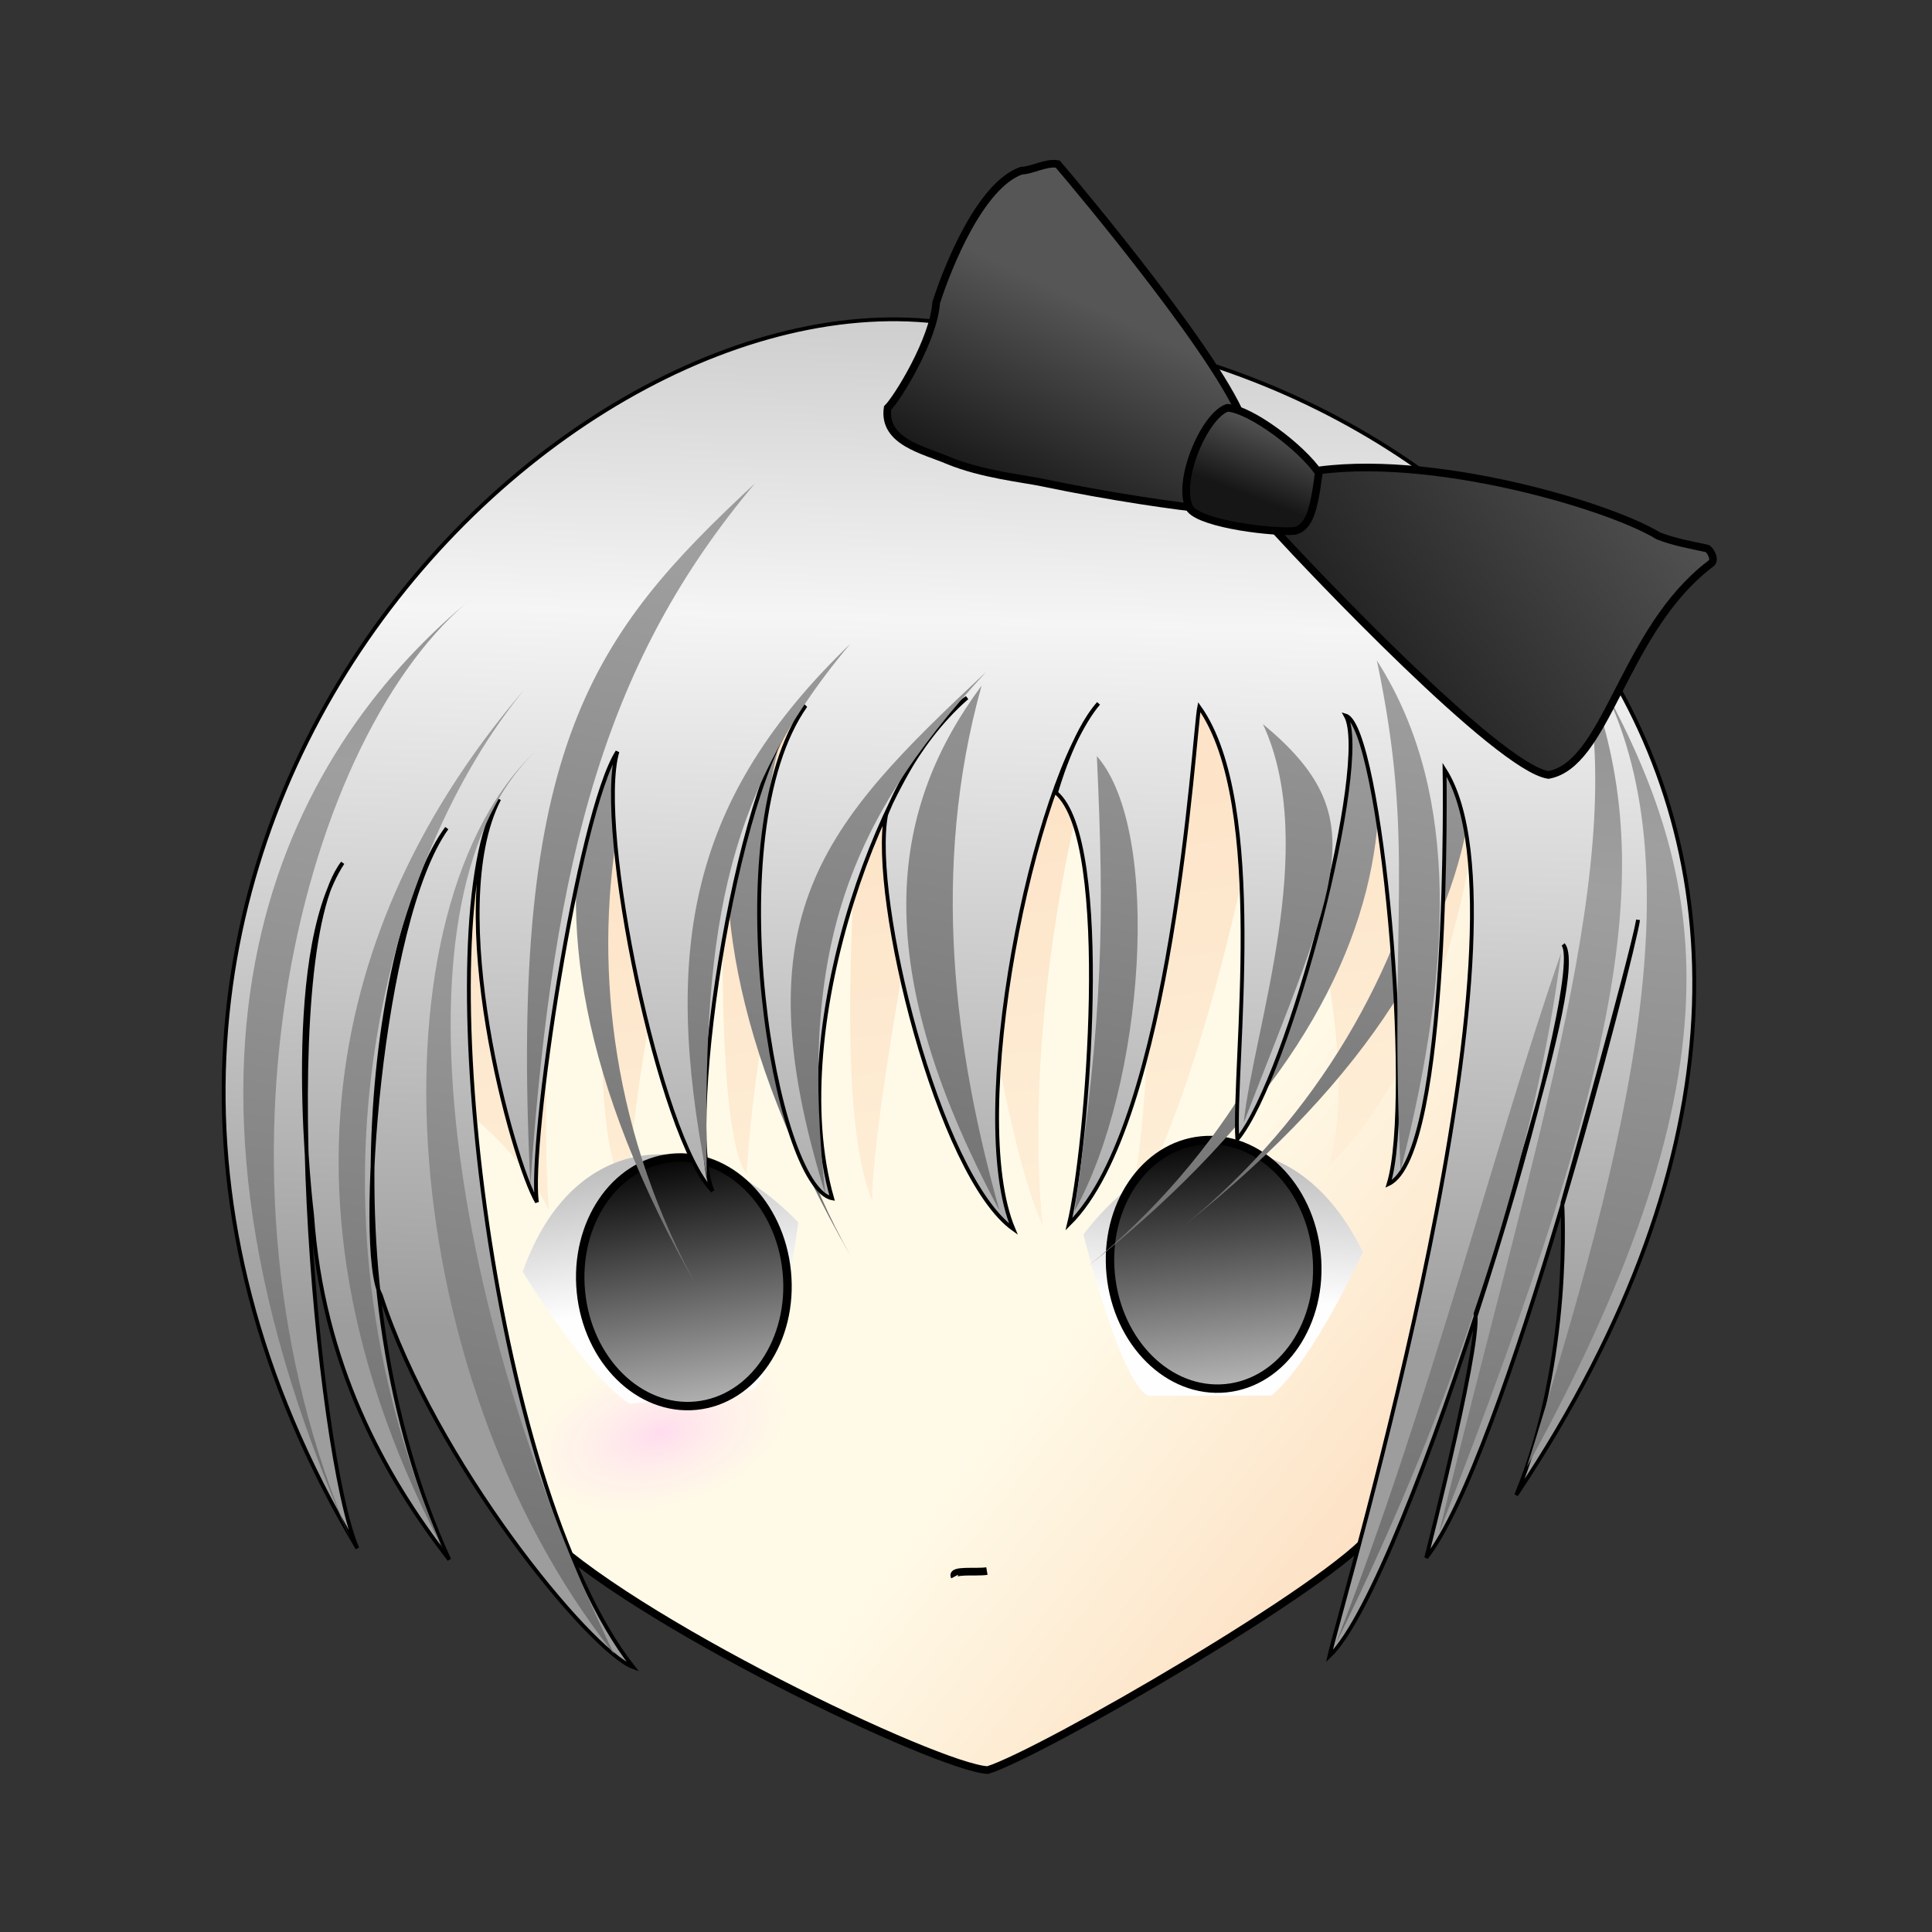 <svg:svg xmlns:dc="http://purl.org/dc/elements/1.1/" xmlns:ns1="http://sodipodi.sourceforge.net/DTD/sodipodi-0.dtd" xmlns:ns2="http://www.inkscape.org/namespaces/inkscape" xmlns:ns3="http://www.w3.org/1999/xlink" xmlns:ns5="http://creativecommons.org/ns#" xmlns:rdf="http://www.w3.org/1999/02/22-rdf-syntax-ns#" xmlns:svg="http://www.w3.org/2000/svg" height="474.584" id="svg8242" version="1.1" viewBox="-31.465 -40.093 474.584 474.584" width="474.584" ns1:docname="Nuevo documento 4" ns2:version="0.48.1 r9760">
  <svg:rect x="-31.465" y="-40.093" width="474.584" height="474.584" fill="#333333" stroke="none"/>
  <svg:defs id="defs8244">
    <svg:linearGradient gradientUnits="userSpaceOnUse" id="linearGradient7918" x1="358.88" x2="408.5" y1="181.73" y2="206.73" ns2:collect="always" ns3:href="#linearGradient4001-4" />
    <svg:linearGradient id="linearGradient4001-4">
      <svg:stop id="stop4003-7" offset="0" style="stop-color:rgb(255, 250, 231)" />
      <svg:stop id="stop4005-3" offset="1" style="stop-color:rgb(252, 221, 191)" />
    </svg:linearGradient>
    <svg:linearGradient gradientUnits="userSpaceOnUse" id="linearGradient7920" x1="394" x2="349.5" y1="199.86" y2="67.362" ns2:collect="always" ns3:href="#linearGradient4001-4" />
    <svg:radialGradient cx="309.5" cy="296.86" gradientTransform="matrix(1 0 0 .615 0 114.18)" gradientUnits="userSpaceOnUse" id="radialGradient7922" r="13" ns2:collect="always" ns3:href="#linearGradient19428-2" />
    <svg:linearGradient id="linearGradient19428-2">
      <svg:stop id="stop19430-7" offset="0" style="stop-color:rgb(255, 143, 255);stop-opacity:.28" />
      <svg:stop id="stop19432-9" offset="1" style="stop-color:rgb(255, 203, 255);stop-opacity:0" />
    </svg:linearGradient>
    <svg:linearGradient gradientUnits="userSpaceOnUse" id="linearGradient7926" x1="309.04" x2="315.24" y1="157.95" y2="174.92" ns2:collect="always" ns3:href="#linearGradient10145-6" />
    <svg:linearGradient id="linearGradient10145-6">
      <svg:stop id="stop10147-3" offset="0" style="stop-color:rgb(192, 192, 192)" />
      <svg:stop id="stop10149-0" offset="1" style="stop-color:rgb(254, 254, 254)" />
    </svg:linearGradient>
    <svg:linearGradient gradientTransform="matrix(-.881 .473 .473 .881 576.68 -141.12)" gradientUnits="userSpaceOnUse" id="linearGradient7928" x1="309.04" x2="315.24" y1="157.95" y2="174.92" ns2:collect="always" ns3:href="#linearGradient10145-6" />
    <svg:linearGradient gradientUnits="userSpaceOnUse" id="linearGradient7930" x1="315.18" x2="317.78" y1="159.37" y2="194.14" ns2:collect="always" ns3:href="#linearGradient6635-2" />
    <svg:linearGradient id="linearGradient6635-2">
      <svg:stop id="stop6637-0" offset="0" style="stop-color:rgb(0, 0, 0)" />
      <svg:stop id="stop6639-7" offset="1" style="stop-color:rgb(185, 185, 185)" />
    </svg:linearGradient>
    <svg:linearGradient gradientUnits="userSpaceOnUse" id="linearGradient7932" x1="314.7" x2="315.38" y1="159.23" y2="193.43" ns2:collect="always" ns3:href="#linearGradient6635-2" />
    <svg:linearGradient gradientTransform="matrix(-1 0 0 .809 644.23 -12.329)" gradientUnits="userSpaceOnUse" id="linearGradient7934" x1="274.34" x2="271.18" y1="71.959" y2="217.45" ns2:collect="always" ns3:href="#linearGradient3185-9" />
    <svg:linearGradient id="linearGradient3185-9">
      <svg:stop id="stop3187-5" offset="0" style="stop-color:rgb(138, 138, 138)" />
      <svg:stop id="stop3189-2" offset=".297" style="stop-color:rgb(159, 159, 159)" />
      <svg:stop id="stop3191-0" offset="1" style="stop-color:rgb(110, 110, 110)" />
    </svg:linearGradient>
    <svg:linearGradient gradientTransform="matrix(-1 0 0 .809 655.48 -19.829)" gradientUnits="userSpaceOnUse" id="linearGradient7936" x1="274.34" x2="271.18" y1="71.959" y2="217.45" ns2:collect="always" ns3:href="#linearGradient3185-9" />
    <svg:linearGradient gradientTransform="matrix(1 0 0 .809 38.518 .421)" gradientUnits="userSpaceOnUse" id="linearGradient7938" x1="274.34" x2="271.18" y1="71.959" y2="217.45" ns2:collect="always" ns3:href="#linearGradient3185-9" />
    <svg:linearGradient gradientTransform="matrix(1 0 0 .809 57.018 -7.829)" gradientUnits="userSpaceOnUse" id="linearGradient7940" x1="274.34" x2="271.18" y1="71.959" y2="217.45" ns2:collect="always" ns3:href="#linearGradient3185-9" />
    <svg:linearGradient gradientUnits="userSpaceOnUse" id="linearGradient7942" x1="331.81" x2="353.61" y1="41.099" y2="173.36" ns2:collect="always">
      <svg:stop id="stop2232-1" offset="0" style="stop-color:rgb(205, 205, 205)" />
      <svg:stop id="stop3111-6" offset=".297" style="stop-color:rgb(245, 245, 245)" />
      <svg:stop id="stop2234-7" offset="1" style="stop-color:rgb(157, 157, 157)" />
    </svg:linearGradient>
    <svg:linearGradient gradientUnits="userSpaceOnUse" id="linearGradient7944" x1="274.34" x2="271.18" y1="71.959" y2="217.45" ns2:collect="always" ns3:href="#linearGradient3185-9" />
    <svg:linearGradient gradientTransform="translate(10.437 -1.237)" gradientUnits="userSpaceOnUse" id="linearGradient7946" x1="274.34" x2="271.18" y1="71.959" y2="217.45" ns2:collect="always" ns3:href="#linearGradient3185-9" />
    <svg:linearGradient gradientTransform="translate(32.003 7.601)" gradientUnits="userSpaceOnUse" id="linearGradient7948" x1="274.34" x2="271.18" y1="71.959" y2="217.45" ns2:collect="always" ns3:href="#linearGradient3185-9" />
    <svg:linearGradient gradientTransform="translate(28.468 -35.886)" gradientUnits="userSpaceOnUse" id="linearGradient7950" x1="274.34" x2="271.18" y1="71.959" y2="217.45" ns2:collect="always" ns3:href="#linearGradient3185-9" />
    <svg:linearGradient gradientTransform="translate(46.146 -39.421)" gradientUnits="userSpaceOnUse" id="linearGradient7952" x1="274.34" x2="271.18" y1="71.959" y2="217.45" ns2:collect="always" ns3:href="#linearGradient3185-9" />
    <svg:linearGradient gradientTransform="translate(60.995 -47.906)" gradientUnits="userSpaceOnUse" id="linearGradient7954" x1="274.34" x2="271.18" y1="71.959" y2="217.45" ns2:collect="always" ns3:href="#linearGradient3185-9" />
    <svg:linearGradient gradientTransform="translate(81.501 -50.028)" gradientUnits="userSpaceOnUse" id="linearGradient7956" x1="274.34" x2="271.18" y1="71.959" y2="217.45" ns2:collect="always" ns3:href="#linearGradient3185-9" />
    <svg:linearGradient gradientTransform="matrix(-1 0 0 1 624.9 -49.321)" gradientUnits="userSpaceOnUse" id="linearGradient7958" x1="274.34" x2="271.18" y1="71.959" y2="217.45" ns2:collect="always" ns3:href="#linearGradient3185-9" />
    <svg:linearGradient gradientTransform="matrix(-1 0 0 1 641.16 -52.503)" gradientUnits="userSpaceOnUse" id="linearGradient7960" x1="274.34" x2="271.18" y1="71.959" y2="217.45" ns2:collect="always" ns3:href="#linearGradient3185-9" />
    <svg:linearGradient gradientTransform="matrix(-1 0 0 1 654.95 -38.714)" gradientUnits="userSpaceOnUse" id="linearGradient7962" x1="274.34" x2="271.18" y1="71.959" y2="217.45" ns2:collect="always" ns3:href="#linearGradient3185-9" />
    <svg:linearGradient gradientTransform="matrix(-1 0 0 1 670.51 -18.208)" gradientUnits="userSpaceOnUse" id="linearGradient7964" x1="274.34" x2="271.18" y1="71.959" y2="217.45" ns2:collect="always" ns3:href="#linearGradient3185-9" />
    <svg:linearGradient gradientTransform="matrix(-1 0 0 1 680.05 -21.39)" gradientUnits="userSpaceOnUse" id="linearGradient7966" x1="274.34" x2="271.18" y1="71.959" y2="217.45" ns2:collect="always" ns3:href="#linearGradient3185-9" />
    <svg:linearGradient gradientTransform="matrix(-1 0 0 1 689.6 -15.026)" gradientUnits="userSpaceOnUse" id="linearGradient7968" x1="274.34" x2="271.18" y1="71.959" y2="217.45" ns2:collect="always" ns3:href="#linearGradient3185-9" />
    <svg:linearGradient gradientTransform="translate(705.68 -219.77)" gradientUnits="userSpaceOnUse" id="linearGradient7970" x1="405.93" x2="432.72" y1="64.489" y2="55.473" ns2:collect="always" ns3:href="#linearGradient16303-9" />
    <svg:linearGradient id="linearGradient16303-9">
      <svg:stop id="stop16305-6" offset="0" style="stop-color:rgb(22, 22, 22)" />
      <svg:stop id="stop16307-5" offset="1" style="stop-color:rgb(86, 86, 86)" />
    </svg:linearGradient>
    <svg:linearGradient gradientTransform="translate(705.68 -219.77)" gradientUnits="userSpaceOnUse" id="linearGradient7972" x1="410.56" x2="471.67" y1="102.5" y2="114.18" ns2:collect="always" ns3:href="#linearGradient16303-9" />
    <svg:linearGradient gradientTransform="translate(705.68 -219.77)" gradientUnits="userSpaceOnUse" id="linearGradient7974" x1="427.29" x2="436.56" y1="82.477" y2="78.588" ns2:collect="always" ns3:href="#linearGradient16303-9" />
  </svg:defs>
  <ns1:namedview bordercolor="#666666" borderopacity="1.0" id="namedview8246" pagecolor="#ffffff" showgrid="false" units="px" ns2:current-layer="layer1" ns2:cx="-352.36309" ns2:cy="536.35416" ns2:document-units="in" ns2:pageopacity="0.0" ns2:pageshadow="2" ns2:window-height="721" ns2:window-maximized="1" ns2:window-width="1280" ns2:window-x="0" ns2:window-y="29" ns2:zoom="0.45254834" />
  <svg:g id="layer1" transform="translate(0,-590)" ns2:groupmode="layer" ns2:label="Layer 1">
    <svg:g id="g7877" transform="matrix(1.848 .354 -.354 1.848 -1765.5 590.57)">
      <svg:g id="layer2" transform="translate(705.68 -219.77)" ns2:label="head">
        <svg:path d="m302 207.86c13.5 9.5 57.16 20.936 63.5 20 6.5-3.5 40-32.5 43.5-40 4-5.5 8.5-74.5 8.5-74.5-23-84.5-161.5-54.5-149.5 37.5 0 0 24.657 44.542 34 57z" id="path1337" style="fill-rule:evenodd;stroke:#000000;stroke-width:1px;fill:url(#linearGradient7918)" ns1:nodetypes="cccccc" ns2:connector-curvature="0" />
      </svg:g>
      <svg:g id="layer13" transform="translate(705.68 -219.77)" ns2:label="head dark">
        <svg:path d="m295.5 166.86c-6-21.5-11.34-74.564-5-75.5 0.812-0.438 5.719 65.859 14.814 71.449-3.904-23.41 0.52-70.293 0.451-69.293-0.069 1 7.426 57.82 14.162 63.816-3.764-29.004 0.854-67.598 2.447-65.723 2.303 2.71 5.164 52.219 14.307 66.09-2.65-15.023-1.643-68.73-2.26-68.246-0.78 0.612 14.434 52.555 24.748 67.27-10.19-34.28-5.11-83.92-0.67-71.858 1-1.375 12.188 48.219 11.406 68.633 7.719-21.586 6.815-67.269 5.594-65.945-0.375 0.406 21.125 35.984 18.844 54.586 13.109-18.949 10.186-47.239 10.535-46.974 0.387 0.294 12.621 18.2 12.621 18.2-23-84.5-161.5-54.5-149.5 37.5 0 0 18.157 3.542 27.5 16z" id="path4135" style="fill-rule:evenodd;fill:url(#linearGradient7920)" ns1:nodetypes="ccczczczccczczccc" ns2:connector-curvature="0" />
      </svg:g>
      <svg:g id="layer17" transform="translate(705.68 -219.77)" ns2:label="head pink">
        <svg:path d="m322 296.86c0 4.142-5.596 7.5-12.5 7.5s-12.5-3.358-12.5-7.5 5.596-7.5 12.5-7.5 12.5 3.358 12.5 7.5z" id="path18553" style="fill:url(#radialGradient7922)" transform="matrix(1.259 -.613 .555 1.139 -239.2 44.517)" ns1:cx="309.5" ns1:cy="296.86218" ns1:rx="12.5" ns1:ry="7.5" ns1:type="arc" />
        <svg:path d="m322 296.86c0 4.142-5.596 7.5-12.5 7.5s-12.5-3.358-12.5-7.5 5.596-7.5 12.5-7.5 12.5 3.358 12.5 7.5z" id="path12545" style="fill:url(#radialGradient7922)" transform="matrix(1.259 -.613 .555 1.139 -162.7 27.517)" ns1:cx="309.5" ns1:cy="296.86218" ns1:rx="12.5" ns1:ry="7.5" ns1:type="arc" />
      </svg:g>
      <svg:g id="layer5" transform="translate(705.68 -219.77)" ns2:label="eyes">
        <svg:path d="m293.63 175.37s10.43 11.667 16.971 14.319l15.38-4.773c3.005-3.005 1.768-22.627 1.768-22.627-14.672-10.43-31.113-6.718-34.118 13.081z" id="path9270" style="fill-rule:evenodd;fill:url(#linearGradient7926)" ns1:nodetypes="ccccc" ns2:connector-curvature="0" />
        <svg:path d="m400.86 152.23s-3.674 15.212-8.184 20.641l-15.809 3.066c-4.069-1.227-12.256-19.103-12.256-19.103 7.998-16.128 24.24-20.629 36.249-4.604z" id="path10153" style="fill-rule:evenodd;fill:url(#linearGradient7928)" ns1:nodetypes="ccccc" ns2:connector-curvature="0" />
        <svg:path d="m329.5 176.61c0 8.975-6.044 16.25-13.5 16.25s-13.5-7.275-13.5-16.25 6.044-16.25 13.5-16.25 13.5 7.275 13.5 16.25z" id="path4010" style="stroke-linejoin:round;stroke:#000000;stroke-linecap:square;stroke-width:1.1;fill:url(#linearGradient7930)" transform="matrix(.959 -.284 .284 .959 -38.663 93.09)" ns1:cx="316" ns1:cy="176.61218" ns1:rx="13.5" ns1:ry="16.25" ns1:type="arc" />
        <svg:path d="m329.5 176.61c0 8.975-6.044 16.25-13.5 16.25s-13.5-7.275-13.5-16.25 6.044-16.25 13.5-16.25 13.5 7.275 13.5 16.25z" id="path4885" style="stroke-linejoin:round;stroke:#000000;stroke-linecap:square;stroke-width:1.1;fill:url(#linearGradient7932)" transform="matrix(.959 -.284 .284 .959 28.837 77.84)" ns1:cx="316" ns1:cy="176.61218" ns1:rx="13.5" ns1:ry="16.25" ns1:type="arc" />
      </svg:g>
      <svg:g id="layer14-6" transform="translate(705.68 -219.77)" ns2:label="mouth">
        <svg:path d="m356.5 203.86c-0.674-0.847 2.705-1.014 4-1.5" id="path5017-7" style="stroke:#000000;stroke-width:1px;fill:none" ns2:connector-curvature="0" />
      </svg:g>
      <svg:g id="layer12-3" transform="translate(705.68 -219.77)" ns2:label="thin hair ">
        <svg:path d="m373.41 60.439c18.562 17.439 22.274 65.04-7.425 100.35 41.366-48.172 26.693-81.764 7.425-100.35z" id="path4114-2" style="fill-rule:evenodd;fill:url(#linearGradient7934)" ns1:nodetypes="ccc" ns2:connector-curvature="0" />
        <svg:path d="m384.66 52.939c18.562 17.439 22.274 65.04-7.425 100.35 41.366-48.172 26.693-81.764 7.425-100.35z" id="path4122-2" style="fill-rule:evenodd;fill:url(#linearGradient7936)" ns1:nodetypes="ccc" ns2:connector-curvature="0" />
        <svg:path d="m309.34 73.189c-18.56 17.439-22.27 65.041 7.43 100.35-41.37-48.18-26.7-81.769-7.43-100.35z" id="path4126-1" style="fill-rule:evenodd;fill:url(#linearGradient7938)" ns1:nodetypes="ccc" ns2:connector-curvature="0" />
        <svg:path d="m327.84 64.939c-18.56 17.439-22.27 65.041 7.43 100.35-41.37-48.18-26.7-81.769-7.43-100.35z" id="path4130-5" style="fill-rule:evenodd;fill:url(#linearGradient7940)" ns1:nodetypes="ccc" ns2:connector-curvature="0" />
      </svg:g>
      <svg:g id="layer3-3" transform="translate(705.68 -219.77)" ns2:label="front hair">
        <svg:path d="m425.25 141.12s5.099 19.727 1.25 38.5c42.45-100.51-38.08-148.82-99.31-136.34-52.96-0.449-117.07 93.86-47.97 171.63-7.57-11.13-25.41-74.2-18.72-87.53-5.693 13.669 4.719 45.875 4.719 45.875 4.97 18.764 15.525 31.575 26.062 40.844-23.5-33-24.781-80.232-18.281-93.732-6.307 13.589-1.167 56.638 3 61.5 11 20 35.582 40.514 41.5 41.5-23-20-44.938-91.438-38.5-108-4.562 15.438 10.674 46.19 14.75 50.75-2.5-7-4.308-50.876-0.75-59.75-1 10.25 14.971 48.647 23 54-5.5-7.75-7.138-56.856 0-64.5-8.5 18.75 7.983 62.5 15.5 62.5-10.75-21.25-3.5-59 5-67.5-5.921 7.537-7.5 17-7.5 17 0 11 15.548 44.968 26.5 50-9-13.5-8.5-58-2-69.5-2.629 4.436-3.25 12.5-3.25 12.5 8.5 4.75 12.75 45 12.25 55 10.775-15.6 3.984-65.818 4-69.5 11.25 10.75 13.125 45.062 15.5 54.5 5.141-9.5 7.869-51.83 3.5-57 4.75 0.5 18.25 47.5 17 59 7.29-5.302-3-54.5-3-54.5 16.5 17.5 7.312 108.31 7 116.5 8.188-11.312 16.75-93.25 12.5-97 4.025 3.131-2.5 49-2.5 49 2 1 0 33 0 33 7.5-14.25 11.75-82.75 11.5-87 0.073 4.995-2.75 38.263-2.75 38.263z" id="path1342-3" style="fill-rule:evenodd;stroke:#000000;stroke-width:.5;fill:url(#linearGradient7942)" ns1:nodetypes="ccccccccccccccccccccccccccccccccc" ns2:connector-curvature="0" />
      </svg:g>
      <svg:g id="layer11-8" transform="translate(705.68 -219.77)" ns2:label="front hair dark">
        <svg:path d="m270.82 89.99c-18.56 21.57-22.27 80.43 7.43 124.1-41.37-59.58-26.7-101.12-7.43-124.1z" id="path2302-2" style="fill-rule:evenodd;fill:url(#linearGradient7944)" ns1:nodetypes="ccc" ns2:connector-curvature="0" />
        <svg:path d="m279.51 100.75c-13.062 24.067-18.024 70.183 10.675 112.1-36.866-46.324-24.693-87.616-10.675-112.1z" id="path4066-8" style="fill-rule:evenodd;fill:url(#linearGradient7946)" ns1:nodetypes="ccc" ns2:connector-curvature="0" />
        <svg:path d="m283.83 106.59c-18.312 21.567 1.226 75.683 30.925 115.6-36.366-31.324-50.443-92.366-30.925-115.6z" id="path4070-5" style="fill-rule:evenodd;fill:url(#linearGradient7948)" ns1:nodetypes="ccc" ns2:connector-curvature="0" />
        <svg:path d="m304.04 68.604c-14.56 26.067-16.77 52.186-11.58 95.346-13.61-55.82-5.44-72.115 11.58-95.346z" id="path4074-8" style="fill-rule:evenodd;fill:url(#linearGradient7950)" ns1:nodetypes="ccc" ns2:connector-curvature="0" />
        <svg:path d="m320.22 86.819c-13.062 23.317-11.524 41.933-5.325 71.847-11.366-28.324-11.443-48.116 5.325-71.847z" id="path4078-0" style="fill-rule:evenodd;fill:url(#linearGradient7952)" ns1:nodetypes="ccc" ns2:connector-curvature="0" />
        <svg:path d="m338.32 87.083c-14.81 23.817-16.78 41.437-7.83 70.847-17.86-33.57-9.44-47.12 7.83-70.847z" id="path4082-8" style="fill-rule:evenodd;fill:url(#linearGradient7954)" ns1:nodetypes="ccc" ns2:connector-curvature="0" />
        <svg:path d="m338.07 88.962c-2.062 24.817 5.476 47.433 15.175 66.847-23.866-29.324-23.443-49.616-15.175-66.847z" id="path4086-6" style="fill-rule:evenodd;fill:url(#linearGradient7956)" ns1:nodetypes="ccc" ns2:connector-curvature="0" />
        <svg:path d="m354.58 95.169c5.062 21.067 7.024 32.433 8.325 58.847 5.866-17.824 1.943-50.866-8.325-58.847z" id="path4090-9" style="fill-rule:evenodd;fill:url(#linearGradient7958)" ns1:nodetypes="ccc" ns2:connector-curvature="0" />
        <svg:path d="m375.09 86.987c10.312 14.317 6.274 39.433 7.325 51.597 6.116-33.574 9.443-42.366-7.325-51.597z" id="path4094-3" style="fill-rule:evenodd;fill:url(#linearGradient7960)" ns1:nodetypes="ccc" ns2:connector-curvature="0" />
        <svg:path d="m388.13 76.026c9.562 22.817 7.774 32.183 15.575 64.847 1.866-30.574-2.807-51.366-15.575-64.847z" id="path4098-3" style="fill-rule:evenodd;fill:url(#linearGradient7962)" ns1:nodetypes="ccc" ns2:connector-curvature="0" />
        <svg:path d="m418.94 109.03c1.562 25.067-1.976 57.933-11.925 94.097 6.116-32.824 8.193-68.866 11.925-94.097z" id="path4102-7" style="fill-rule:evenodd;fill:url(#linearGradient7964)" ns1:nodetypes="ccc" ns2:connector-curvature="0" />
        <svg:path d="m416.13 71.782c18.562 21.567 16.009 60.458 11.059 103.94 18.738-57.806 8.21-80.964-11.059-103.94z" id="path4106-4" style="fill-rule:evenodd;fill:url(#linearGradient7966)" ns1:nodetypes="ccc" ns2:connector-curvature="0" />
        <svg:path d="m414.36 70.898c11.137 23.688 5.834 61.342 3.182 115.44 12.728-69.12 11.314-92.808-3.182-115.44z" id="path4110-3" style="fill-rule:evenodd;fill:url(#linearGradient7968)" ns1:nodetypes="ccc" ns2:connector-curvature="0" />
      </svg:g>
      <svg:g id="g7864" transform="matrix(.544 -.839 .839 .544 572.24 863.53)">
        <svg:path d="m1138.8-143.4c4.331-6.276 7.822-38.67 8.132-41.896-0.79-1.27-3.077-1.931-3.889-2.828-5.06-2.563-15.604 1.679-20.153 3.889-3.668 3.094-12.463 4.994-14.319 4.95-3.624 2.607-0.663 7.248 0.53 10.43 1.724 4.419 5.127 8.795 6.364 10.783 4.773 7.646 10.076 15.07 12.728 18.385 2.652-0.398 7.336-2.033 10.607-3.712z" id="path9334-1" style="fill-rule:evenodd;stroke:#000000;stroke-width:1px;fill:url(#linearGradient7970)" ns1:nodetypes="ccccccccc" ns2:connector-curvature="0" />
        <svg:path d="m1139.3-134.73c12.949 8.53 25.146 31.731 26.87 39.598 0.803 2.021 2.261 4.175 3.205 5.727 0.207 0.236-0.188 2.01-1.131 1.736-0.506-0.08-1.012-0.144-1.518-0.192-13.643-1.307-26.878 8.442-33.008 4.005-3.845-5.392-2.063-41.417-1.666-47.515 1.458-1.149 6.497-3.049 7.248-3.359z" id="path9336-0" style="fill-rule:evenodd;stroke:#000000;stroke-width:1px;fill:url(#linearGradient7972)" ns1:nodetypes="ccccsccc" ns2:connector-curvature="0" />
        <svg:path d="m1139.3-147.29c-2.873-1.503-11.888 1.989-12.905 5.657-0.309 2.607 5.436 10.165 7.425 11.844 1.635 0.972 3.58-0.044 7.601-3.005 0.84-3.845-0.133-12.109-2.121-14.496z" id="path9332-3" style="fill-rule:evenodd;stroke:#000000;stroke-width:1px;fill:url(#linearGradient7974)" ns1:nodetypes="ccccc" ns2:connector-curvature="0" />
      </svg:g>
    </svg:g>
  </svg:g>
</svg:svg>